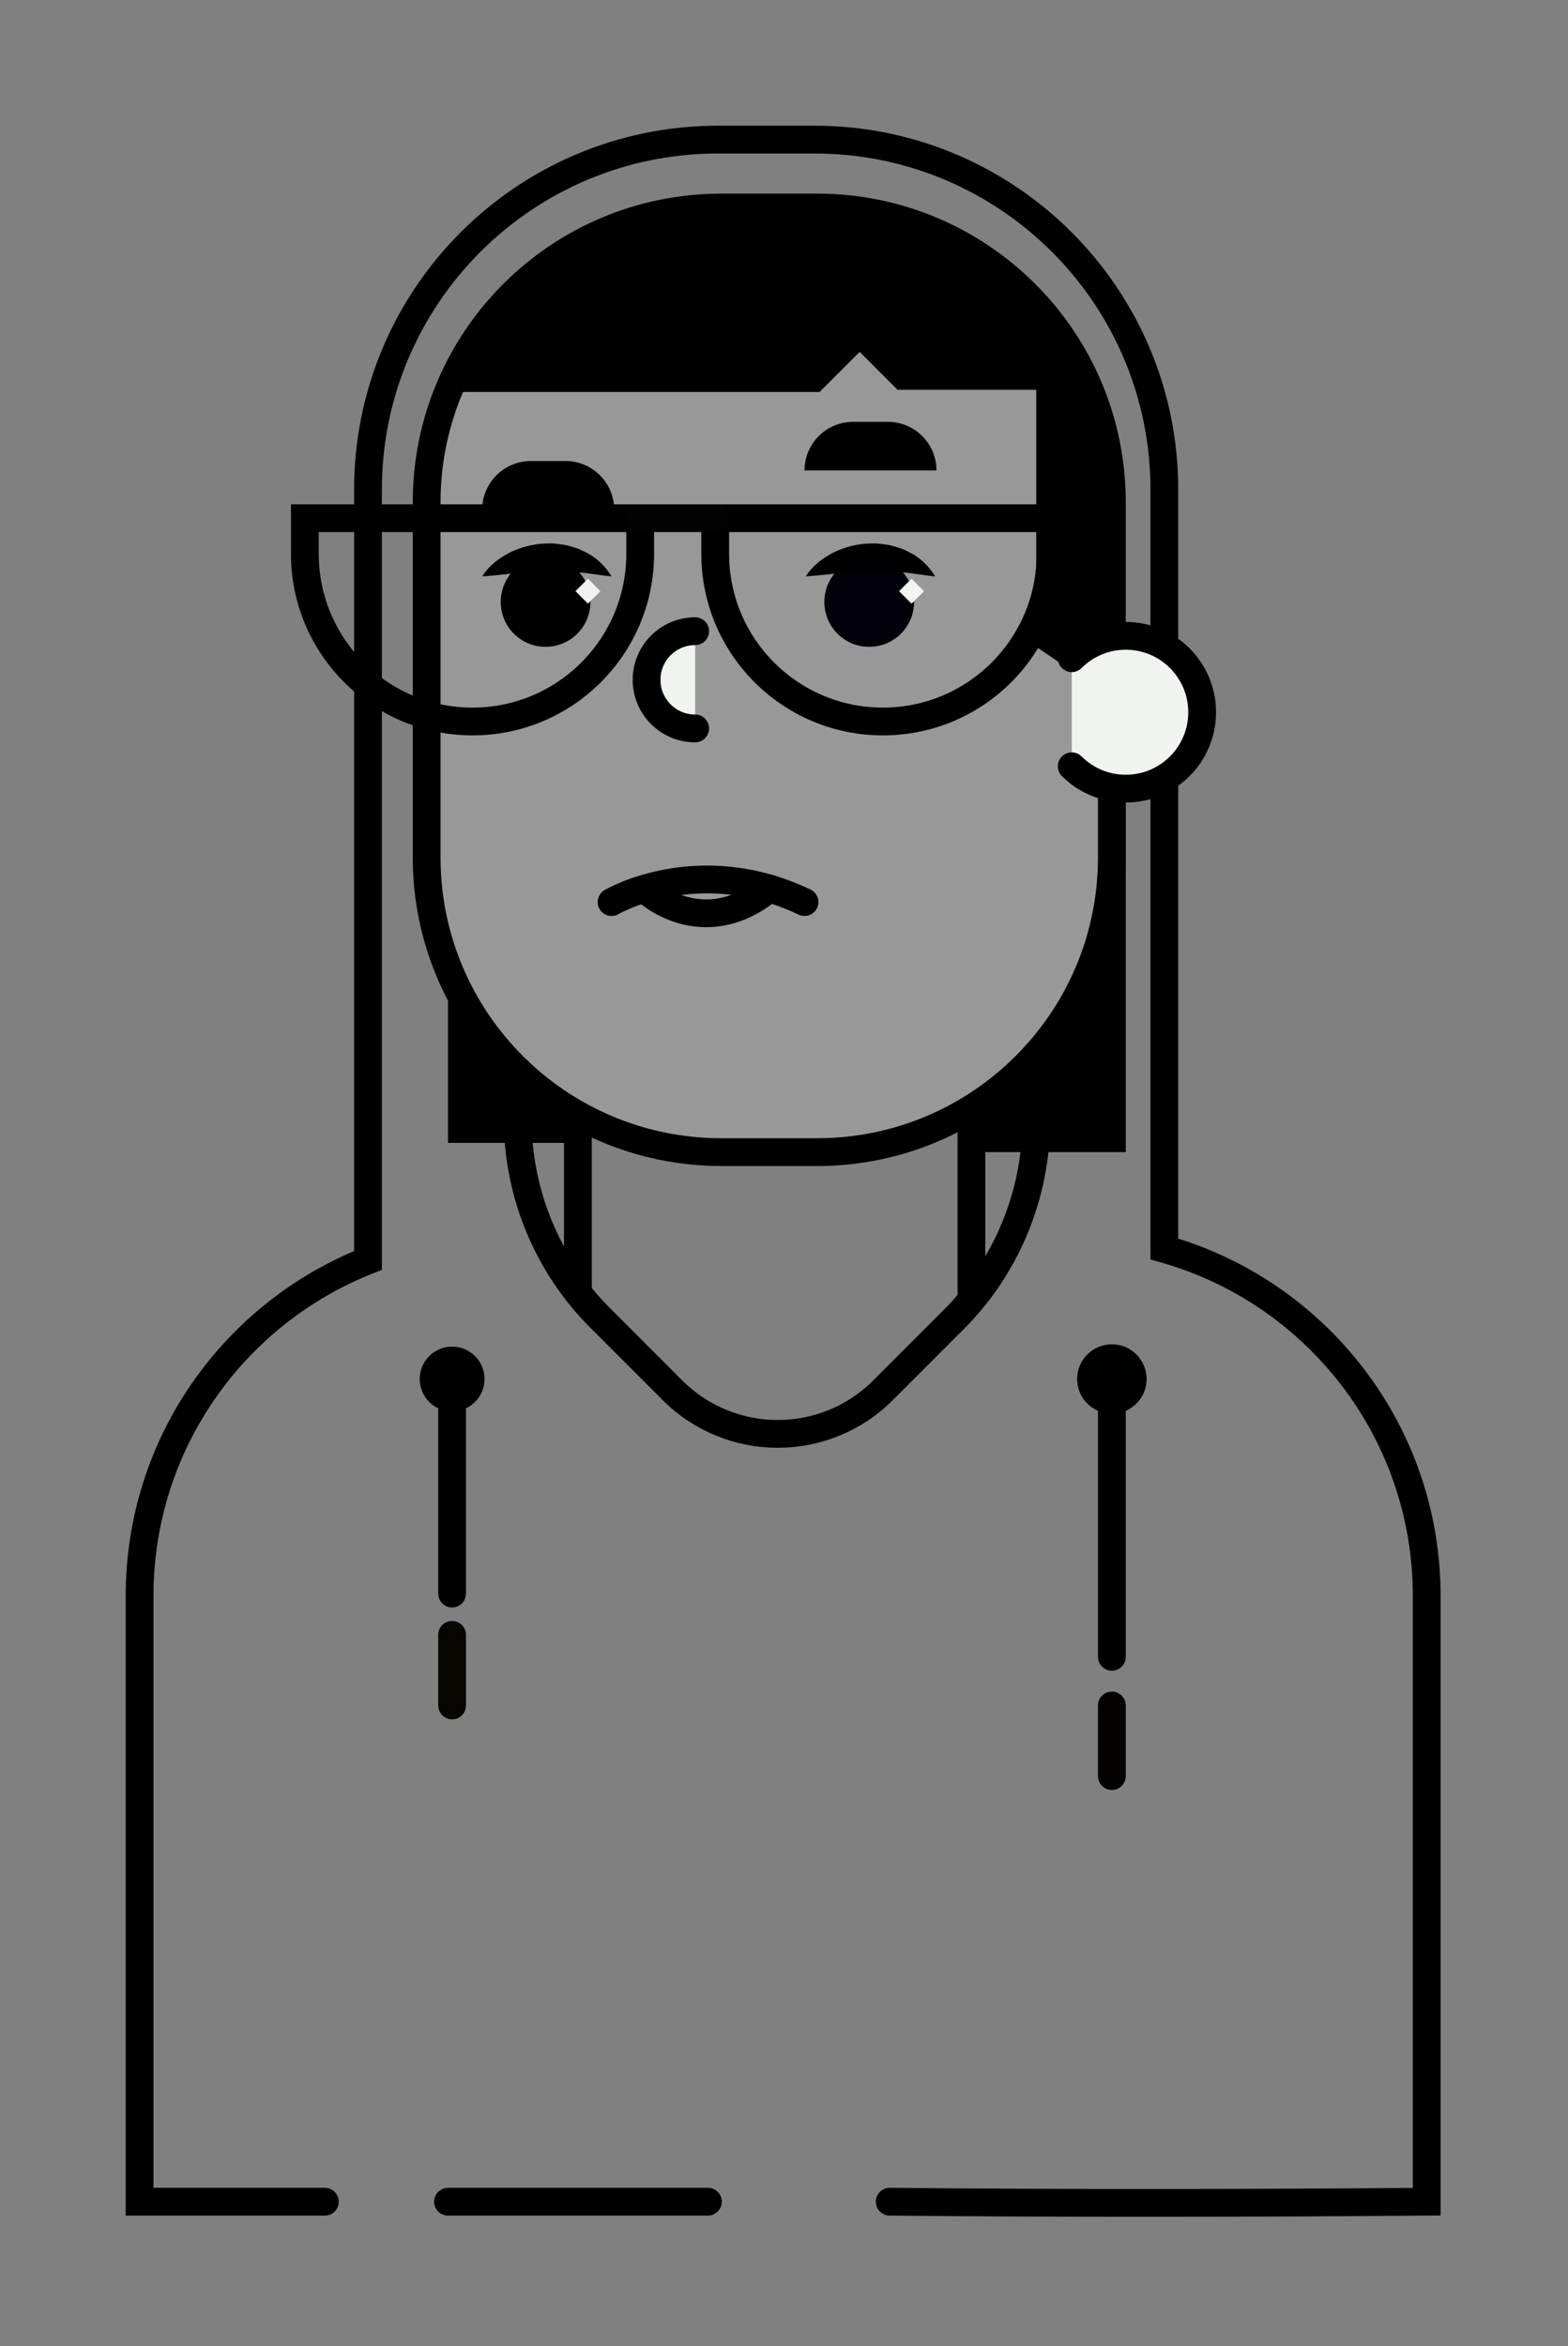 <svg clip-rule="evenodd" fill-rule="evenodd" stroke-linecap="round" stroke-miterlimit="10" viewBox="0 0 254 380" xmlns="http://www.w3.org/2000/svg"><rect x="0" y="0" width="254" height="380" fill="#808080" stroke="none"/><path d="m93.612 180.574v28.829" fill="none" stroke="#000" stroke-width="4.5"/><path d="m157.362 180.574v28.829" fill-rule="nonzero" stroke="#000" stroke-width="4.5"/><path d="m132.358 186.612h-15.492c-26.374 0-47.754-21.38-47.754-47.754v-57.492c0-26.373 21.38-47.754 47.754-47.754h15.492c26.374 0 47.754 21.381 47.754 47.754v57.492c0 26.374-21.38 47.754-47.754 47.754z" style="fill:#eff4ee;fill-opacity:.212;fill-rule:nonzero;stroke:#000;stroke-width:4.5;stroke-linecap:butt"/><path d="m95.645 97.501c0-4.013-3.253-7.266-7.266-7.266-4.014 0-7.267 3.253-7.267 7.266 0 4.014 3.253 7.267 7.267 7.267 4.013 0 7.266-3.253 7.266-7.267" fill-rule="nonzero"/><path d="m93.218 95.756 2.022-2.022 2.023 2.022-2.023 2.023z" fill="#eff4ee"/><path d="m99.487 82.55h-21.375c0-4.349 3.526-7.875 7.875-7.875h5.625c4.349 0 7.875 3.526 7.875 7.875" fill-rule="nonzero"/><path d="m151.699 76.2h-21.375c0-4.349 3.526-7.875 7.875-7.875h5.625c4.349 0 7.875 3.526 7.875 7.875" fill-rule="nonzero"/><g stroke="#000"><path d="m76.543 116.862c-15 0-27.16-12.16-27.16-27.16v-5.765h54.321v5.765c0 15-12.161 27.16-27.161 27.16z" fill="none" stroke-width="4.5"/><path d="m112.612 117.987c-4.349 0-7.875-3.525-7.875-7.875 0-4.349 3.526-7.875 7.875-7.875" fill="#eff4ee" fill-rule="nonzero" stroke-linejoin="round" stroke-width="4.5"/><path d="m52.62 356.613h-30.008v-98.118c0-24.697 15.334-45.811 37-54.343v-4.04-120.81c0-31.308 25.381-56.69 56.689-56.69h15.621c31.309 0 56.69 25.382 56.69 56.69v120.81l.004 2.187c24.522 6.919 42.496 29.458 42.496 56.196v98.118c-28.937.236-57.922.284-86.992 0" fill="none" stroke-width="4.5"/><path d="m114.675 356.613h-42.102" fill="none" stroke-width="4.5"/><path d="m173.611 124.113c2.24 2.239 5.334 3.624 8.751 3.624 6.834 0 12.375-5.541 12.375-12.375s-5.541-12.375-12.375-12.375c-3.416 0-6.508 1.385-8.748 3.622" fill="#eff4ee" fill-rule="nonzero" stroke-width="4.5"/><path d="m83.861 173.37v7.834c0 12.107 4.81 23.718 13.37 32.279l11.702 11.702c9.418 9.418 24.689 9.418 34.107 0l11.451-11.453c8.562-8.56 13.371-20.171 13.371-32.278v-10.662" fill="none" stroke-width="4.5"/></g><path d="m78.487 223.362c0-2.899-2.35-5.25-5.25-5.25-2.899 0-5.25 2.351-5.25 5.25 0 2.9 2.351 5.25 5.25 5.25 2.9 0 5.25-2.35 5.25-5.25" fill-rule="nonzero"/><path d="m73.237 223.362v34.75" fill="none" stroke="#000" stroke-width="4.5"/><path d="m185.362 223.362c0-2.899-2.35-5.25-5.25-5.25-2.899 0-5.25 2.351-5.25 5.25 0 2.9 2.351 5.25 5.25 5.25 2.9 0 5.25-2.35 5.25-5.25" style="fill:#010100;fill-rule:nonzero;stroke:#000;stroke-width:.75;stroke-linecap:butt;stroke-linejoin:round;stroke-miterlimit:1.414"/><path d="m180.112 223.362v45" fill="none" stroke="#000" stroke-width="4.5"/><path d="m180.112 276.237v11.438" fill="none" stroke="#030200" stroke-width="4.5"/><path d="m73.237 264.8v11.437" fill="none" stroke="#060500" stroke-width="4.5"/><path d="m72.573 63.491h60.188l6.494-6.494 6.136 6.136h31.26l-15.269-19.687-20.371-8.362-21.89-1.472-20.055 3.429-19.408 14.395z" fill-rule="nonzero"/><path d="m180.177 103.184v-26.985l-6.566-16.984-5.749 1.147v44.406l5.749 3.892z" fill-rule="nonzero"/><path d="m78.112 93.363c1.105-1.766 2.76-3.002 4.553-3.906 1.81-.887 3.838-1.382 5.904-1.43.517.012 1.033-.03 1.549.044.516.072 1.031.13 1.54.217.505.127 1.007.265 1.499.428.243.086.494.143.729.253l.701.339c1.873.857 3.436 2.309 4.479 4.055-2.091-.186-3.779-.573-5.491-.664-.828-.125-1.667-.095-2.469-.179-.82.018-1.62-.05-2.435.005-1.623.034-3.269.14-4.997.31-1.735.168-3.514.373-5.562.528" fill-rule="nonzero"/><path d="m148.067 97.501c0-4.013-3.253-7.266-7.266-7.266-4.014 0-7.266 3.253-7.266 7.266 0 4.014 3.252 7.267 7.266 7.267 4.013 0 7.266-3.253 7.266-7.267" fill="#020008" fill-rule="nonzero"/><path d="m145.64 95.756 2.023-2.022 2.022 2.022-2.022 2.023z" fill="#eff4ee"/><path d="m130.534 93.363c1.106-1.766 2.76-3.002 4.553-3.906 1.81-.887 3.839-1.382 5.904-1.43.518.012 1.033-.03 1.55.044.516.072 1.03.13 1.54.217.504.127 1.007.265 1.498.428.244.086.494.143.73.253l.7.339c1.874.857 3.437 2.309 4.479 4.055-2.091-.186-3.778-.573-5.49-.664-.828-.125-1.668-.095-2.469-.179-.821.018-1.62-.05-2.436.005-1.623.034-3.269.14-4.996.31-1.736.168-3.515.373-5.563.528" fill-rule="nonzero"/><path d="m99.066 146.112s13.961-8.25 31.258 0" fill="none" stroke="#000" stroke-width="4.5"/><path d="m104.737 144.279s9.06 8.447 19.875-.359" fill="none" stroke="#000" stroke-width="4.5"/><path d="m182.362 127.737v58.875h-24.742l1.133-7.954 9.109-7.866 8.789-14.057z" fill-rule="nonzero"/><path d="m72.573 156.734v28.379h21.039l-3.242-6z" fill-rule="nonzero"/><path d="m143.019 116.862c-15.001 0-27.161-12.16-27.161-27.16v-5.765h54.321v5.765c0 15-12.16 27.16-27.16 27.16z" fill="none" stroke="#000" stroke-width="4.5"/><path d="m103.704 83.937h12.154" fill="none" stroke="#020202" stroke-width="4.5"/></svg>